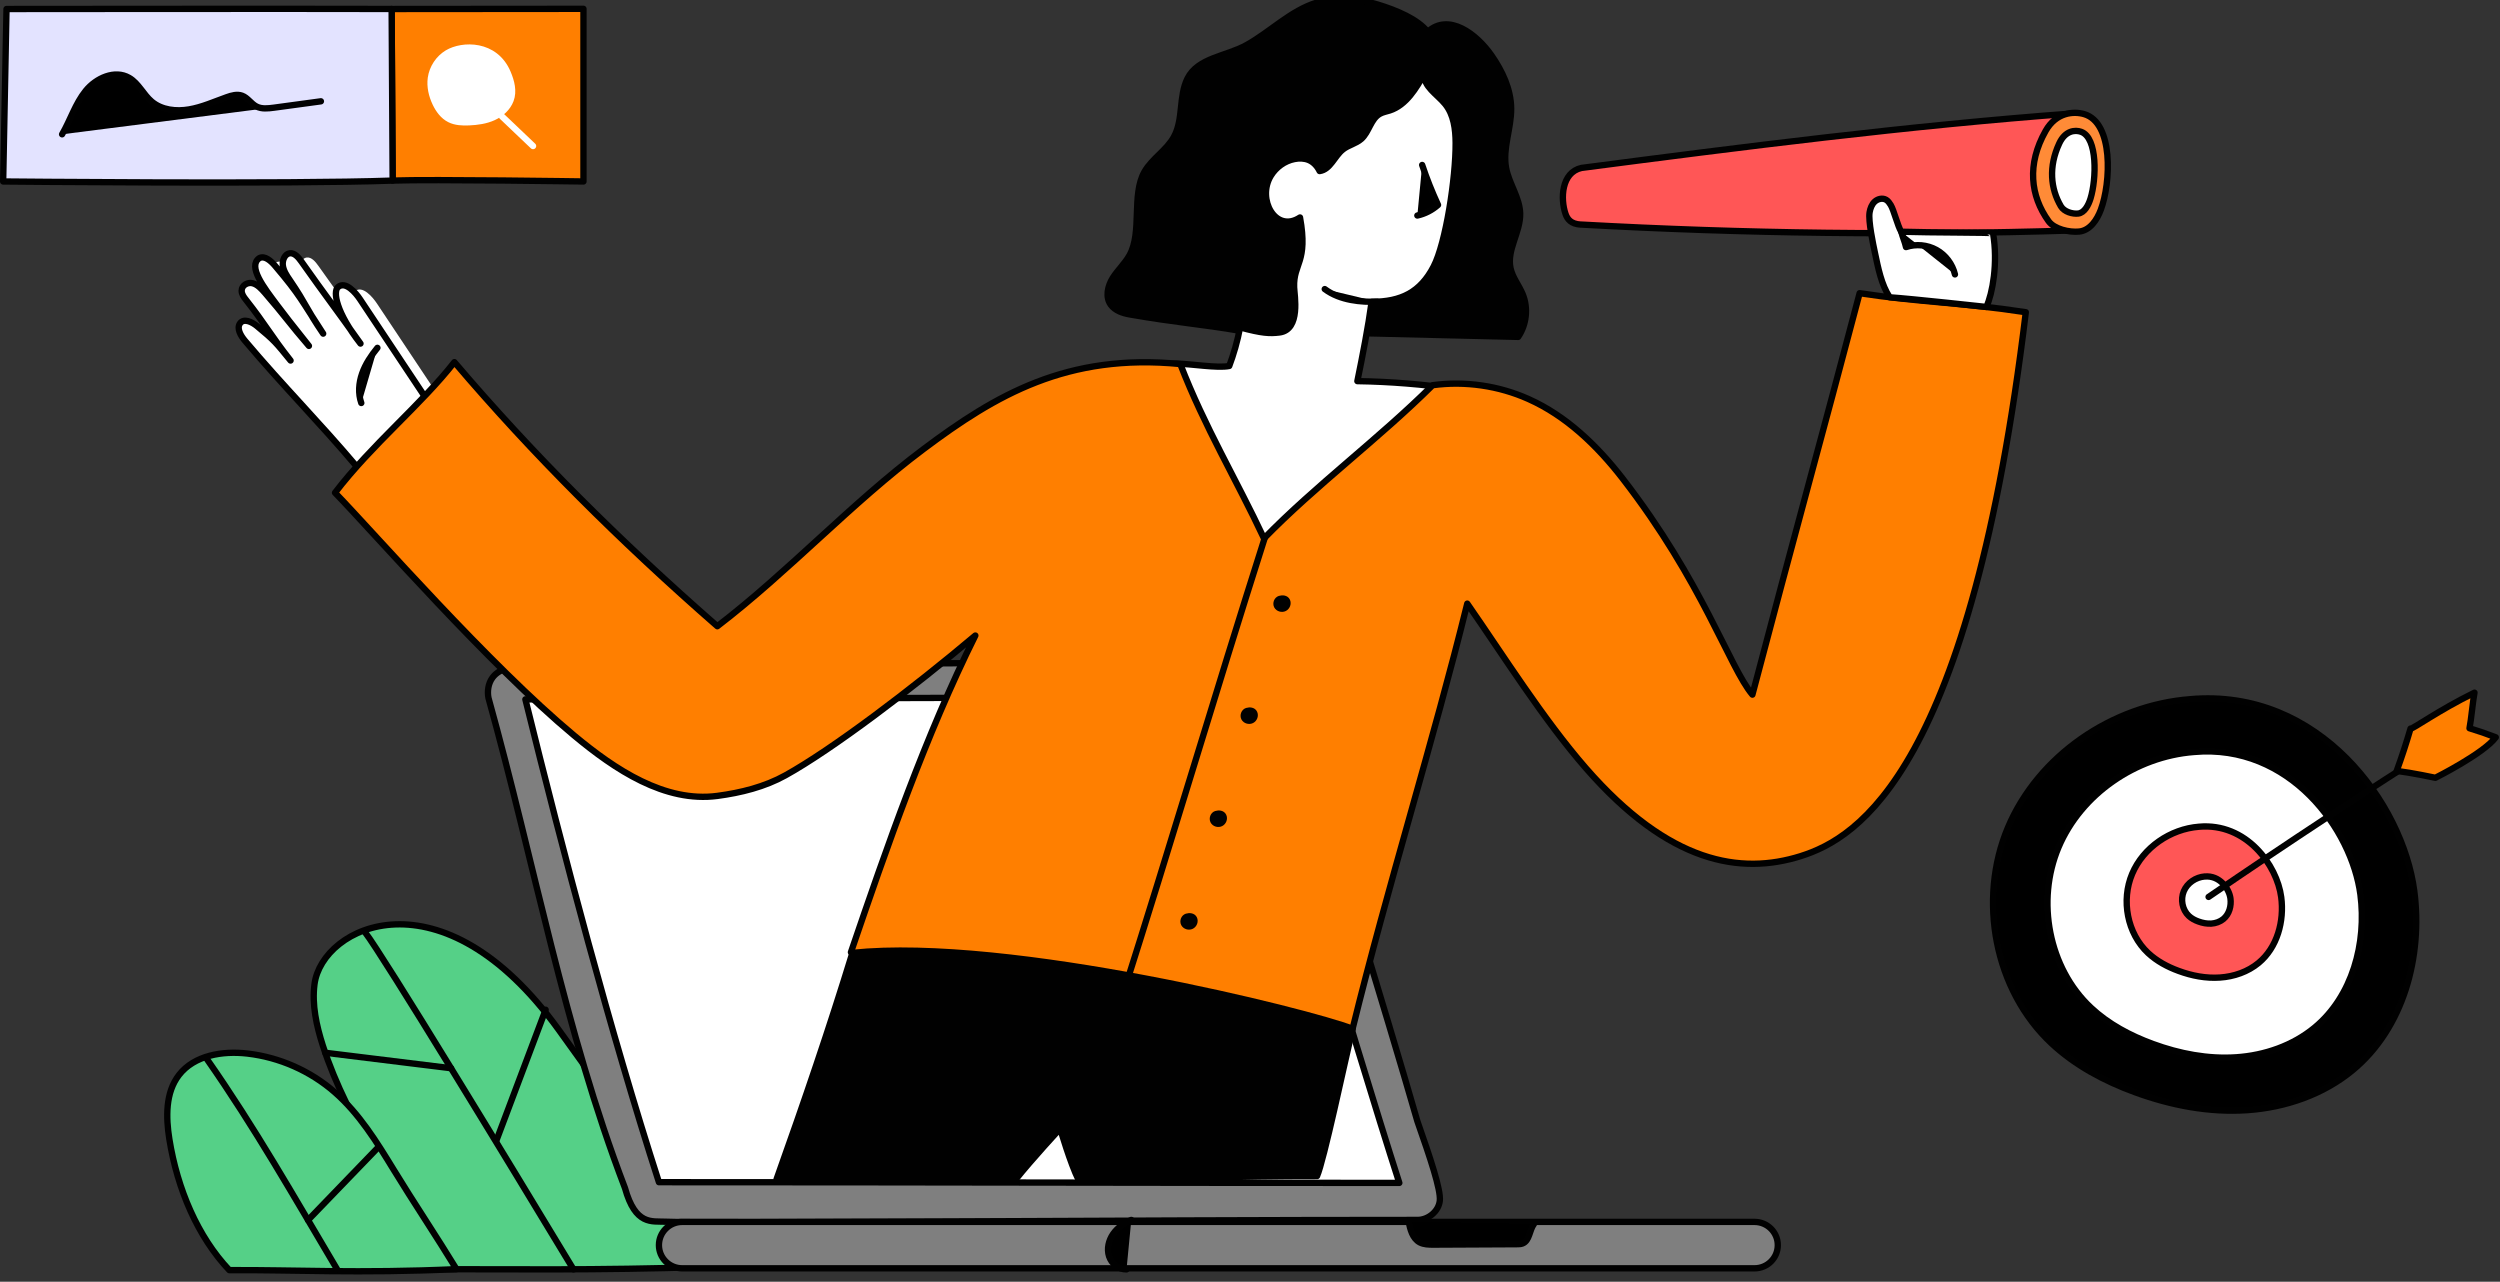 <?xml version="1.0"?>
<svg width="591" height="303" xmlns="http://www.w3.org/2000/svg" xmlns:svg="http://www.w3.org/2000/svg">
 <rect width="100%" height="100%" fill="#333333" stroke="none"/>
 <defs>
  <clipPath id="clip0_35_1577">
   <rect fill="white" height="302.28" id="svg_1" width="590.75"/>
  </clipPath>
 </defs>
 <g class="layer">
  <title>Layer 1</title>
  <g clip-path="url(#clip0_35_1577)" id="svg_2" transform="translate(2 -5) matrix(1 0 0 1 -2 4)">
   <path d="m107.93,101.02c-6.6,-10 -12.22,-18.28 -18.82,-28.27c-1.02,-1.54 -3.44,-4.39 -5.2,-2.89c-1.26,1.07 -0.43,6.03 5.31,13.36c-5.61,-7.94 -8.32,-11.39 -13.93,-19.34c-0.71,-1.01 -1.63,-2.12 -2.76,-2.01c-1.15,0.12 -1.82,1.58 -1.67,2.85c0.16,1.28 0.89,2.39 1.61,3.43c4.08,5.98 3.85,6.75 7.93,12.72c-5.14,-7.86 -5.37,-8.97 -11.38,-16.05c-1,-1.17 -2.43,-2.45 -3.71,-1.8c-2.84,1.94 1.12,7 4.11,11c1.72,2.29 3.38,4.46 7.61,9.75c-4.42,-5.11 -5.97,-7.44 -10.4,-12.54c-0.84,-0.96 -1.74,-1.96 -2.9,-2.27c-1.15,-0.31 -2.58,0.45 -2.6,1.75c-0.01,0.82 0.52,1.55 1.03,2.18c4.66,5.91 5.87,8.44 10.53,14.34c-3.44,-4.23 -3.81,-4.73 -7.93,-8.14c-1.23,-1.01 -3.13,-1.92 -4.03,-0.63c-0.83,1.2 0.19,2.92 1.15,4.06c9.5,11.24 17.21,18.83 26.71,30.07" fill="white" id="svg_3"/>
   <path d="m103.93,100.02c-6.6,-10 -12.22,-18.28 -18.82,-28.27c-1.02,-1.54 -3.44,-4.39 -5.2,-2.89c-1.26,1.07 -0.43,6.03 5.31,13.36c-5.61,-7.94 -8.32,-11.39 -13.93,-19.34c-0.71,-1.01 -1.63,-2.12 -2.76,-2.01c-1.15,0.12 -1.82,1.58 -1.67,2.85c0.16,1.28 0.89,2.39 1.61,3.43c4.08,5.98 3.85,6.75 7.93,12.72c-5.14,-7.86 -5.37,-8.97 -11.38,-16.05c-1,-1.17 -2.43,-2.45 -3.71,-1.8c-2.84,1.94 1.12,7 4.11,11c1.72,2.29 3.38,4.46 7.61,9.75c-4.42,-5.11 -5.97,-7.44 -10.4,-12.54c-0.84,-0.96 -1.74,-1.96 -2.9,-2.27c-1.15,-0.31 -2.58,0.45 -2.6,1.75c-0.01,0.82 0.52,1.55 1.03,2.18c4.66,5.91 5.87,8.44 10.53,14.34c-3.44,-4.23 -3.81,-4.73 -7.93,-8.14c-1.23,-1.01 -3.13,-1.92 -4.03,-0.63c-0.83,1.2 0.19,2.92 1.15,4.06c9.5,11.24 17.21,18.83 26.71,30.07" fill="#ffffff" id="svg_4" stroke="#000000" stroke-linecap="round" stroke-linejoin="round" stroke-width="1.5" transform="matrix(1 0 0 1 0 0)"/>
   <path d="m89.22,83.23c-1.49,1.83 -2.84,3.83 -3.62,6.07c-0.79,2.23 -0.98,4.73 -0.19,6.97" id="svg_5" stroke="#010101" stroke-linecap="round" stroke-linejoin="round" stroke-width="1.5"/>
   <path d="m103.02,301.03c-8.14,-18.02 -20.65,-34.05 -26.71,-52.88c-1.5,-4.68 -2.59,-9.62 -1.96,-14.49c1.79,-13.71 30.04,-27.57 57.72,10.77c15.21,21.05 24.06,33.85 34.82,56.08c-26.08,0.82 -46.68,0.52 -63.87,0.52l0,0z" fill="#55D087" id="svg_6" stroke="#010101" stroke-linecap="round" stroke-linejoin="round" stroke-width="1.5"/>
   <path d="m107.91,301.03c-4.58,-7.5 -10.26,-16 -14.84,-23.5c-4.03,-6.59 -8.15,-13.28 -13.97,-18.36c-5.74,-5.01 -13.03,-8.23 -20.6,-9.11c-5.88,-0.68 -12.57,0.39 -16.19,5.07c-3.22,4.17 -3.1,9.99 -2.27,15.2c1.89,11.75 6.69,23.03 14.17,30.93c14.75,-0.1 30.59,0.81 53.7,-0.23z" fill="#55D087" id="svg_7" stroke="#010101" stroke-linecap="round" stroke-linejoin="round" stroke-width="1.5"/>
   <path d="m86.29,221.38c4.24,5.46 33.91,54.27 49.27,79.68" id="svg_8" stroke="#010101" stroke-linecap="round" stroke-linejoin="round" stroke-width="1.5"/>
   <path d="m48.87,251.31c11.47,16.4 20.61,32.57 30.83,49.77" id="svg_9" stroke="#010101" stroke-linecap="round" stroke-linejoin="round" stroke-width="1.5"/>
   <path d="m128.99,239.7l-11.61,30.83" id="svg_10" stroke="#010101" stroke-linecap="round" stroke-linejoin="round" stroke-width="1.5"/>
   <path d="m76.89,249.87l29.74,3.66" id="svg_11" stroke="#010101" stroke-linecap="round" stroke-linejoin="round" stroke-width="1.5"/>
   <path d="m89.15,272.5l-16.33,16.93" id="svg_12" stroke="#010101" stroke-linecap="round" stroke-linejoin="round" stroke-width="1.5"/>
   <path d="m124.2,158.3c-2.86,0.2 -6.1,0.6 -7.79,2.92c-1.02,1.4 -1.23,3.24 -0.94,4.76c11,39.56 17.85,78.13 32.27,115.86c2.48,8.92 6.37,7.81 9.56,7.97c7.71,0.41 112.31,-0.43 177.81,-0.42c2.52,0 4.99,-2.03 5.26,-4.54c0.27,-2.62 -2.29,-10.2 -5.31,-18.82c-7.06,-24.63 -23.99,-79.35 -30.77,-103.01c-1,-3.49 -4.67,-6.01 -8.3,-5.91c-29.09,0.78 -168.75,0.98 -171.79,1.19z" fill="#7f7f7f" id="svg_13" stroke="#010101" stroke-linecap="round" stroke-linejoin="round" stroke-width="1.5" transform="matrix(1 0 0 1 0 0)"/>
   <path d="m337.51,8.52c4.93,-4.48 11.48,0.42 15.08,5.58c2.59,3.72 4.61,8.03 4.65,12.56c0.04,4.74 -2.07,9.44 -1.19,14.1c0.7,3.69 3.22,6.95 3.32,10.71c0.1,4.41 -3.21,8.6 -2.28,12.92c0.47,2.23 2.01,4.06 2.88,6.17c1.34,3.25 0.92,7.17 -1.07,10.08c-21.9,-0.53 -43.81,-1.07 -65.89,-1.46c-8.68,-1.51 -14.95,-1.93 -25.89,-3.84c-1.71,-0.29 -3.52,-0.9 -4.54,-2.3c-1.32,-1.82 -0.73,-4.42 0.46,-6.32c1.2,-1.9 2.91,-3.44 3.99,-5.4c3.02,-5.48 0.42,-14.31 3.53,-19.73c1.81,-3.14 5.26,-5.1 6.98,-8.29c2.25,-4.17 1.07,-9.52 3.19,-13.76c2.46,-4.91 9.18,-5.22 13.98,-7.91c5.65,-3.16 10.37,-8.1 16.55,-10.01c4.64,-1.42 9.69,-0.97 14.33,0.42c4.64,1.4 9.55,3.51 11.92,6.48z" fill="#010101" id="svg_14" stroke="#010101" stroke-linecap="round" stroke-linejoin="round" stroke-width="1.5"/>
   <path d="m124.2,166.33c9.03,36.61 20.05,78.38 31.57,114.14c67.8,0 109.04,0.17 175.03,0.17c-10.71,-33.23 -34.71,-114.86 -34.71,-114.86c0,0 -164.85,0.44 -171.89,0.55z" fill="white" id="svg_15" stroke="#010101" stroke-linecap="round" stroke-linejoin="round" stroke-width="1.5"/>
   <path d="m336.71,18.42c-0.34,2.99 3.03,4.85 4.93,7.19c2.03,2.51 2.45,5.95 2.47,9.17c0.05,8.32 -2.34,23.71 -5.2,29.22c-3.13,6.06 -7.67,8.35 -14.66,8.35c-0.82,6.02 -2.15,12.8 -3.37,18.75c7.81,0.12 15.62,0.75 23.36,1.89c-1.23,6.52 -2.66,13.07 -5.49,19.07c-2.77,5.88 -6.82,11.08 -11.17,15.91c-3.57,3.97 -7.41,7.77 -11.97,10.57c-6.37,3.91 -14.02,5.7 -21.46,5.01c-2.8,-0.26 -5.62,-0.88 -8.08,-2.24c-2.35,-1.32 -4.29,-3.26 -6.02,-5.32c-8.63,-10.25 -12.86,-24.94 -8.08,-37.46c1.15,-3.02 2.81,-6.24 1.82,-9.45c1.7,-1.32 2.12,-2.11 4.27,-2.11c3.37,0 9.72,1.13 12.53,0.55c1,-2.62 1.98,-5.97 2.56,-9.12c5.18,1.39 6.94,1.48 9.29,1.2c5.12,-0.62 3.55,-8.82 3.49,-10.69c-0.2,-5.75 3.34,-5.77 1.39,-16.5c-5.77,3.81 -10.26,-4.36 -6.88,-9.88c1.22,-1.99 3.27,-3.48 5.56,-3.93c1.13,-0.23 2.35,-0.2 3.41,0.25c1.07,0.46 1.96,1.38 2.55,2.59c2.55,-0.35 3.5,-3.54 5.52,-5.12c1.31,-1.03 3.07,-1.36 4.32,-2.46c1.87,-1.65 2.22,-4.75 4.42,-5.96c0.71,-0.4 1.53,-0.53 2.31,-0.78c3.91,-1.26 6.3,-5.32 8.18,-8.71l0,0.01z" fill="white" id="svg_16" stroke="#010101" stroke-linecap="round" stroke-linejoin="round" stroke-width="1.5"/>
   <path d="m230.57,151.24c-11.73,23.58 -20.9,49.94 -29.41,74.87c39.59,7.94 78.99,13.92 118.59,18.1c8.31,-33.78 19.13,-68.11 27.11,-100.51c8.56,12.29 17.92,27.26 28.01,38.85c19.78,22.7 36.69,25.27 50.78,20.85c13.65,-4.29 40.14,-20.28 53.25,-128.59c-15.5,-2.37 -24.9,-2.3 -39.28,-4.5c-9.01,34.22 -15.36,56.96 -25.35,94.9c-5.39,-6.36 -11.75,-26.66 -30.71,-51.13c-6,-7.74 -13.29,-14.77 -22.24,-18.76c-7.05,-3.15 -14.99,-4.3 -22.64,-3.26c-12.69,12.62 -27.71,23.74 -39.87,36.22c-6.56,-13.98 -14.02,-26.3 -19.79,-41.22c-26.74,-2.61 -43.65,7.31 -60.76,20.15c-17.12,12.85 -31.7,28.8 -48.68,41.83c-23.12,-20.21 -43.54,-40.55 -62.16,-62.43c-7.93,10.13 -19.41,19.37 -28.22,30.87c9.28,9.56 36.24,40.51 56.53,57.4c9.65,8.03 21.43,15.92 33.87,14.27c5.56,-0.74 11.17,-2.13 16.08,-4.86c11.05,-6.12 29.96,-20.45 44.89,-33.05l0,0z" fill="#ff7f00" id="svg_17" stroke="#010101" stroke-linecap="round" stroke-linejoin="round" stroke-width="1.5"/>
   <path d="m313.17,69.34c3.66,2.73 8.62,3.11 12.42,2.98" id="svg_18" stroke="#010101" stroke-linecap="round" stroke-linejoin="round" stroke-width="1.5"/>
   <path d="m336.2,40c1.07,3.22 2.33,6.37 3.75,9.45c-1.39,1.23 -3.08,2.1 -4.89,2.5" id="svg_19" stroke="#010101" stroke-linecap="round" stroke-linejoin="round" stroke-width="1.5"/>
   <path d="m201.51,226.26c-5.32,17.41 -11.47,35.4 -17.93,53.5c19.26,-0.04 33.41,0.05 56.54,0.05c3.67,-4.62 10.51,-12.01 10.51,-12.01c0,0 2.42,8.28 4.3,12.03c19.36,-0.05 38.21,-0.85 56.42,-0.81c1.62,-3.7 6.43,-26.48 8.4,-34.81c-9.85,-3.9 -81.17,-21.8 -118.24,-17.95z" fill="#010101" id="svg_20" stroke="#010101" stroke-linecap="round" stroke-linejoin="round" stroke-width="1.5"/>
   <path d="m299.09,127.83c-12.68,39.86 -21.76,70.93 -34.01,109.43" id="svg_21" stroke="#010101" stroke-linecap="round" stroke-linejoin="round" stroke-width="1.5"/>
   <path d="m137.93,3.09c0,0 -42.3,0.05 -45.35,0.04c0.08,14.18 0.16,26.37 0.24,40.56c9.17,-0.33 45.11,0.21 45.11,0.21l0,-40.81z" fill="#ff7f00" id="svg_22" stroke="#010101" stroke-linecap="round" stroke-linejoin="round" stroke-width="1.5" transform="matrix(1 0 0 1 0 0)"/>
   <path d="m1.54,3.13l-0.79,40.77c0,0 67.36,0.68 92.07,-0.21c-0.08,-14.19 -0.16,-26.38 -0.24,-40.57c-20.03,-0.07 -91.04,0.01 -91.04,0.01z" fill="#E3E3FF" id="svg_23" stroke="#010101" stroke-linecap="round" stroke-linejoin="round" stroke-width="1.5"/>
   <path d="m105.77,13.55c-2.09,1.26 -3.56,3.49 -3.9,5.9c-0.28,2.03 0.21,4.12 1.09,5.97c0.74,1.55 1.81,3.02 3.35,3.79c1.39,0.7 3.02,0.76 4.58,0.69c1.96,-0.09 3.95,-0.36 5.75,-1.18c1.79,-0.82 3.37,-2.23 4.06,-4.07c0.78,-2.08 0.18,-4.38 -0.69,-6.43c-2.96,-7 -10.7,-6.79 -14.24,-4.67l0,0z" fill="#ffffff" id="svg_24" stroke="white" stroke-linecap="round" stroke-linejoin="round" stroke-width="1.5"/>
   <path d="m118.67,28.53l7.34,6.99" id="svg_25" stroke="white" stroke-linecap="round" stroke-linejoin="round" stroke-width="1.5"/>
   <path d="m14.68,32.75c1.96,-3.38 3.12,-7.24 5.57,-10.27c2.45,-3.04 6.91,-5.05 10.29,-3.08c2.24,1.3 3.34,3.94 5.32,5.61c2.38,2.01 5.79,2.38 8.85,1.85c3.07,-0.52 5.94,-1.84 8.88,-2.88c1.17,-0.42 2.47,-0.79 3.64,-0.36c1.33,0.49 2.13,1.9 3.39,2.55c1.24,0.65 2.73,0.47 4.12,0.29c3.7,-0.5 7.41,-1.01 11.12,-1.51" id="svg_26" stroke="#010101" stroke-linecap="round" stroke-linejoin="round" stroke-width="1.5"/>
   <path d="m373.68,54.08c38.62,2.14 77.33,2.61 116,1.41c-2.78,-0.65 -4.39,-3.09 -5.27,-5.38c-2.64,-6.86 0.96,-16.7 5.72,-22.3c-38.97,2.89 -78.37,7.94 -116.28,12.89c-4.78,1.1 -4.96,7.34 -3.77,10.84c0.44,1.3 1.32,2.42 3.6,2.55l0,-0.01z" fill="#ff5656" id="svg_27" stroke="#010101" stroke-linecap="round" stroke-linejoin="round" stroke-width="1.5"/>
   <path d="m483.59,31.94c2.49,-4.39 6.6,-4.69 9.11,-3.96c6.94,2.01 6.35,16.13 3.93,22.61c-0.89,2.39 -2.57,4.9 -5.12,5.15c-2.32,0.23 -5.86,-0.56 -7.23,-2.46c-4.28,-5.96 -5.18,-13.41 -0.69,-21.34l0,0z" fill="#FF8B37" id="svg_28" stroke="#010101" stroke-linecap="round" stroke-linejoin="round" stroke-width="1.5"/>
   <path d="m486.8,34.92c1.41,-3.06 3.75,-3.27 5.18,-2.76c3.94,1.4 3.61,11.22 2.23,15.73c-0.51,1.67 -1.46,3.41 -2.91,3.59c-1.32,0.16 -3.33,-0.39 -4.11,-1.72c-2.43,-4.14 -2.95,-9.33 -0.39,-14.84l0,0z" fill="white" id="svg_29" stroke="#010101" stroke-linecap="round" stroke-linejoin="round" stroke-width="1.5"/>
   <path d="m469.57,73.57c1.48,-3.22 2.77,-10.4 1.59,-17.43c-0.1,-0.19 -14.9,-0.14 -21.71,-0.36c-0.85,-1.36 -1.74,-5.12 -2.49,-6.33c-0.29,-0.47 -0.61,-0.94 -1.08,-1.22c-0.83,-0.49 -1.96,-0.23 -2.68,0.42c-0.71,0.65 -1.07,1.61 -1.23,2.56c-0.34,2.01 0.84,7.55 1.26,9.53c0.75,3.53 1.52,7.59 3.5,10.54c5.01,0.33 22.84,2.28 22.84,2.28l0,0.01z" fill="white" id="svg_30" stroke="#010101" stroke-linecap="round" stroke-linejoin="round" stroke-width="1.5"/>
   <path d="m517.74,166.29c-18.42,1.43 -35.89,13.33 -43.07,30.36c-7.18,17.02 -3.18,38.41 10.32,51.01c5.6,5.23 12.51,8.9 19.7,11.53c8.48,3.11 17.56,4.87 26.57,4.25c9.01,-0.61 17.97,-3.7 24.93,-9.46c12,-9.94 16.57,-26.87 14.55,-42.32c-2.71,-20.65 -22.47,-48.11 -53,-45.37z" fill="#000000" id="svg_31" stroke="#010101" stroke-linecap="round" stroke-linejoin="round" stroke-width="1.5" transform="matrix(1 0 0 1 0 0)"/>
   <path d="m518.63,178.77c-13.69,1.06 -26.67,9.91 -32,22.55c-5.33,12.65 -2.36,28.53 7.67,37.9c4.15,3.89 9.29,6.61 14.63,8.57c6.3,2.31 13.04,3.61 19.74,3.15c6.7,-0.45 13.35,-2.75 18.52,-7.03c8.91,-7.38 12.31,-19.96 10.81,-31.44c-2.01,-15.34 -16.69,-35.74 -39.37,-33.7l0,0z" fill="white" id="svg_32" stroke="#010101" stroke-linecap="round" stroke-linejoin="round" stroke-width="1.5" transform="matrix(1 0 0 1 0 0)"/>
   <path d="m519.84,196.44c-6.76,0.53 -13.17,4.9 -15.8,11.14c-2.64,6.25 -1.17,14.1 3.78,18.72c2.06,1.92 4.59,3.27 7.23,4.23c3.11,1.15 6.44,1.79 9.75,1.56c3.31,-0.22 6.59,-1.35 9.15,-3.47c4.4,-3.65 6.08,-9.86 5.33,-15.53c-0.99,-7.57 -8.24,-17.65 -19.44,-16.65l0,0z" fill="#ff5656" id="svg_33" stroke="#010101" stroke-linecap="round" stroke-linejoin="round" stroke-width="1.5"/>
   <path d="m521.2,208.2c-2.12,0.17 -4.12,1.52 -4.95,3.48c-0.82,1.95 -0.36,4.4 1.19,5.85c0.64,0.6 1.44,1.02 2.26,1.31c0.98,0.36 2.01,0.56 3.05,0.5c1.03,-0.07 2.06,-0.43 2.86,-1.09c1.38,-1.14 1.9,-3.07 1.67,-4.85c-0.31,-2.37 -2.59,-5.52 -6.09,-5.19l0,0z" fill="white" id="svg_34" stroke="#010101" stroke-linecap="round" stroke-linejoin="round" stroke-width="1.5" transform="matrix(1 0 0 1 0 0)"/>
   <path d="m522.11,213.03c18.5,-12.66 37.23,-24.99 56.18,-36.97" id="svg_35" stroke="#010101" stroke-linecap="round" stroke-linejoin="round" stroke-width="1.5"/>
   <path d="m566.58,183.24c1.2,-3.3 2.29,-6.64 3.27,-10c0.49,0.17 6.52,-4.28 15.12,-8.49c-0.39,1.97 -0.78,6.44 -1.18,8.41c2.1,0.63 4.17,1.34 6.21,2.14c-2.9,3.87 -14.28,9.57 -14.28,9.57c0,0 -5.54,-1.18 -9.14,-1.63l0,0z" fill="#ff7f00" id="svg_36" stroke="#010101" stroke-linecap="round" stroke-linejoin="round" stroke-width="1.5"/>
   <path d="m414.78,289.86l-253.52,0c-3.03,0 -5.49,2.46 -5.49,5.49l0,0c0,3.03 2.46,5.48 5.49,5.48l253.52,0c3.03,0 5.49,-2.45 5.49,-5.48l0,0c0,-3.03 -2.46,-5.49 -5.49,-5.49z" fill="#7f7f7f" id="svg_37" stroke="#010101" stroke-linecap="round" stroke-linejoin="round" stroke-width="1.5"/>
   <path d="m267.44,289.39c-1.69,0.74 -3.27,1.82 -4.32,3.34c-1.05,1.52 -1.51,3.5 -0.94,5.26c0.57,1.75 2.28,3.15 4.13,3.09" id="svg_38" stroke="#010101" stroke-linecap="round" stroke-linejoin="round" stroke-width="1.5"/>
   <path d="m332.99,289.75c0.38,1.89 0.93,4.02 2.63,4.95c0.98,0.52 2.14,0.53 3.25,0.53c6.56,-0.04 13.13,-0.07 19.7,-0.1c0.46,0 0.93,0 1.36,-0.17c1.7,-0.66 1.6,-3.13 2.69,-4.59" id="svg_39" stroke="#010101" stroke-linecap="round" stroke-linejoin="round" stroke-width="1.5"/>
   <path d="m449.46,55.78c0.33,1.3 0.84,2.34 1.12,3.63c2.36,-0.79 5.04,-0.54 7.21,0.67c2.17,1.21 3.79,3.37 4.36,5.79" id="svg_42" stroke="#010101" stroke-linecap="round" stroke-linejoin="round" stroke-width="1.5"/>
   <path d="m302.54,142.59c-0.64,0.2 -0.96,1.05 -0.65,1.65c0.31,0.59 1.14,0.83 1.74,0.53c0.6,-0.3 0.91,-1.09 0.62,-1.7c-0.28,-0.6 -1.06,-0.68 -1.71,-0.48z" fill="#010101" id="svg_45" stroke="#010101" stroke-linecap="round" stroke-linejoin="round" stroke-width="1.5"/>
   <path d="m294.79,169.08c-0.64,0.2 -0.96,1.05 -0.65,1.65c0.31,0.59 1.14,0.83 1.74,0.53c0.6,-0.3 0.91,-1.09 0.62,-1.69c-0.28,-0.61 -1.06,-0.69 -1.71,-0.49z" fill="#010101" id="svg_46" stroke="#010101" stroke-linecap="round" stroke-linejoin="round" stroke-width="1.5"/>
   <path d="m287.49,193.44c-0.64,0.21 -0.95,1.05 -0.64,1.65c0.3,0.59 1.13,0.83 1.73,0.53c0.6,-0.3 0.91,-1.09 0.62,-1.69c-0.28,-0.61 -1.06,-0.69 -1.71,-0.49z" fill="#010101" id="svg_47" stroke="#010101" stroke-linecap="round" stroke-linejoin="round" stroke-width="1.5"/>
   <path d="m280.56,217.71c-0.64,0.2 -0.96,1.05 -0.65,1.64c0.31,0.6 1.14,0.84 1.74,0.54c0.6,-0.3 0.91,-1.1 0.62,-1.7c-0.28,-0.6 -1.07,-0.68 -1.71,-0.48z" fill="#010101" id="svg_48" stroke="#010101" stroke-linecap="round" stroke-linejoin="round" stroke-width="1.5"/>
  </g>
 </g>
</svg>